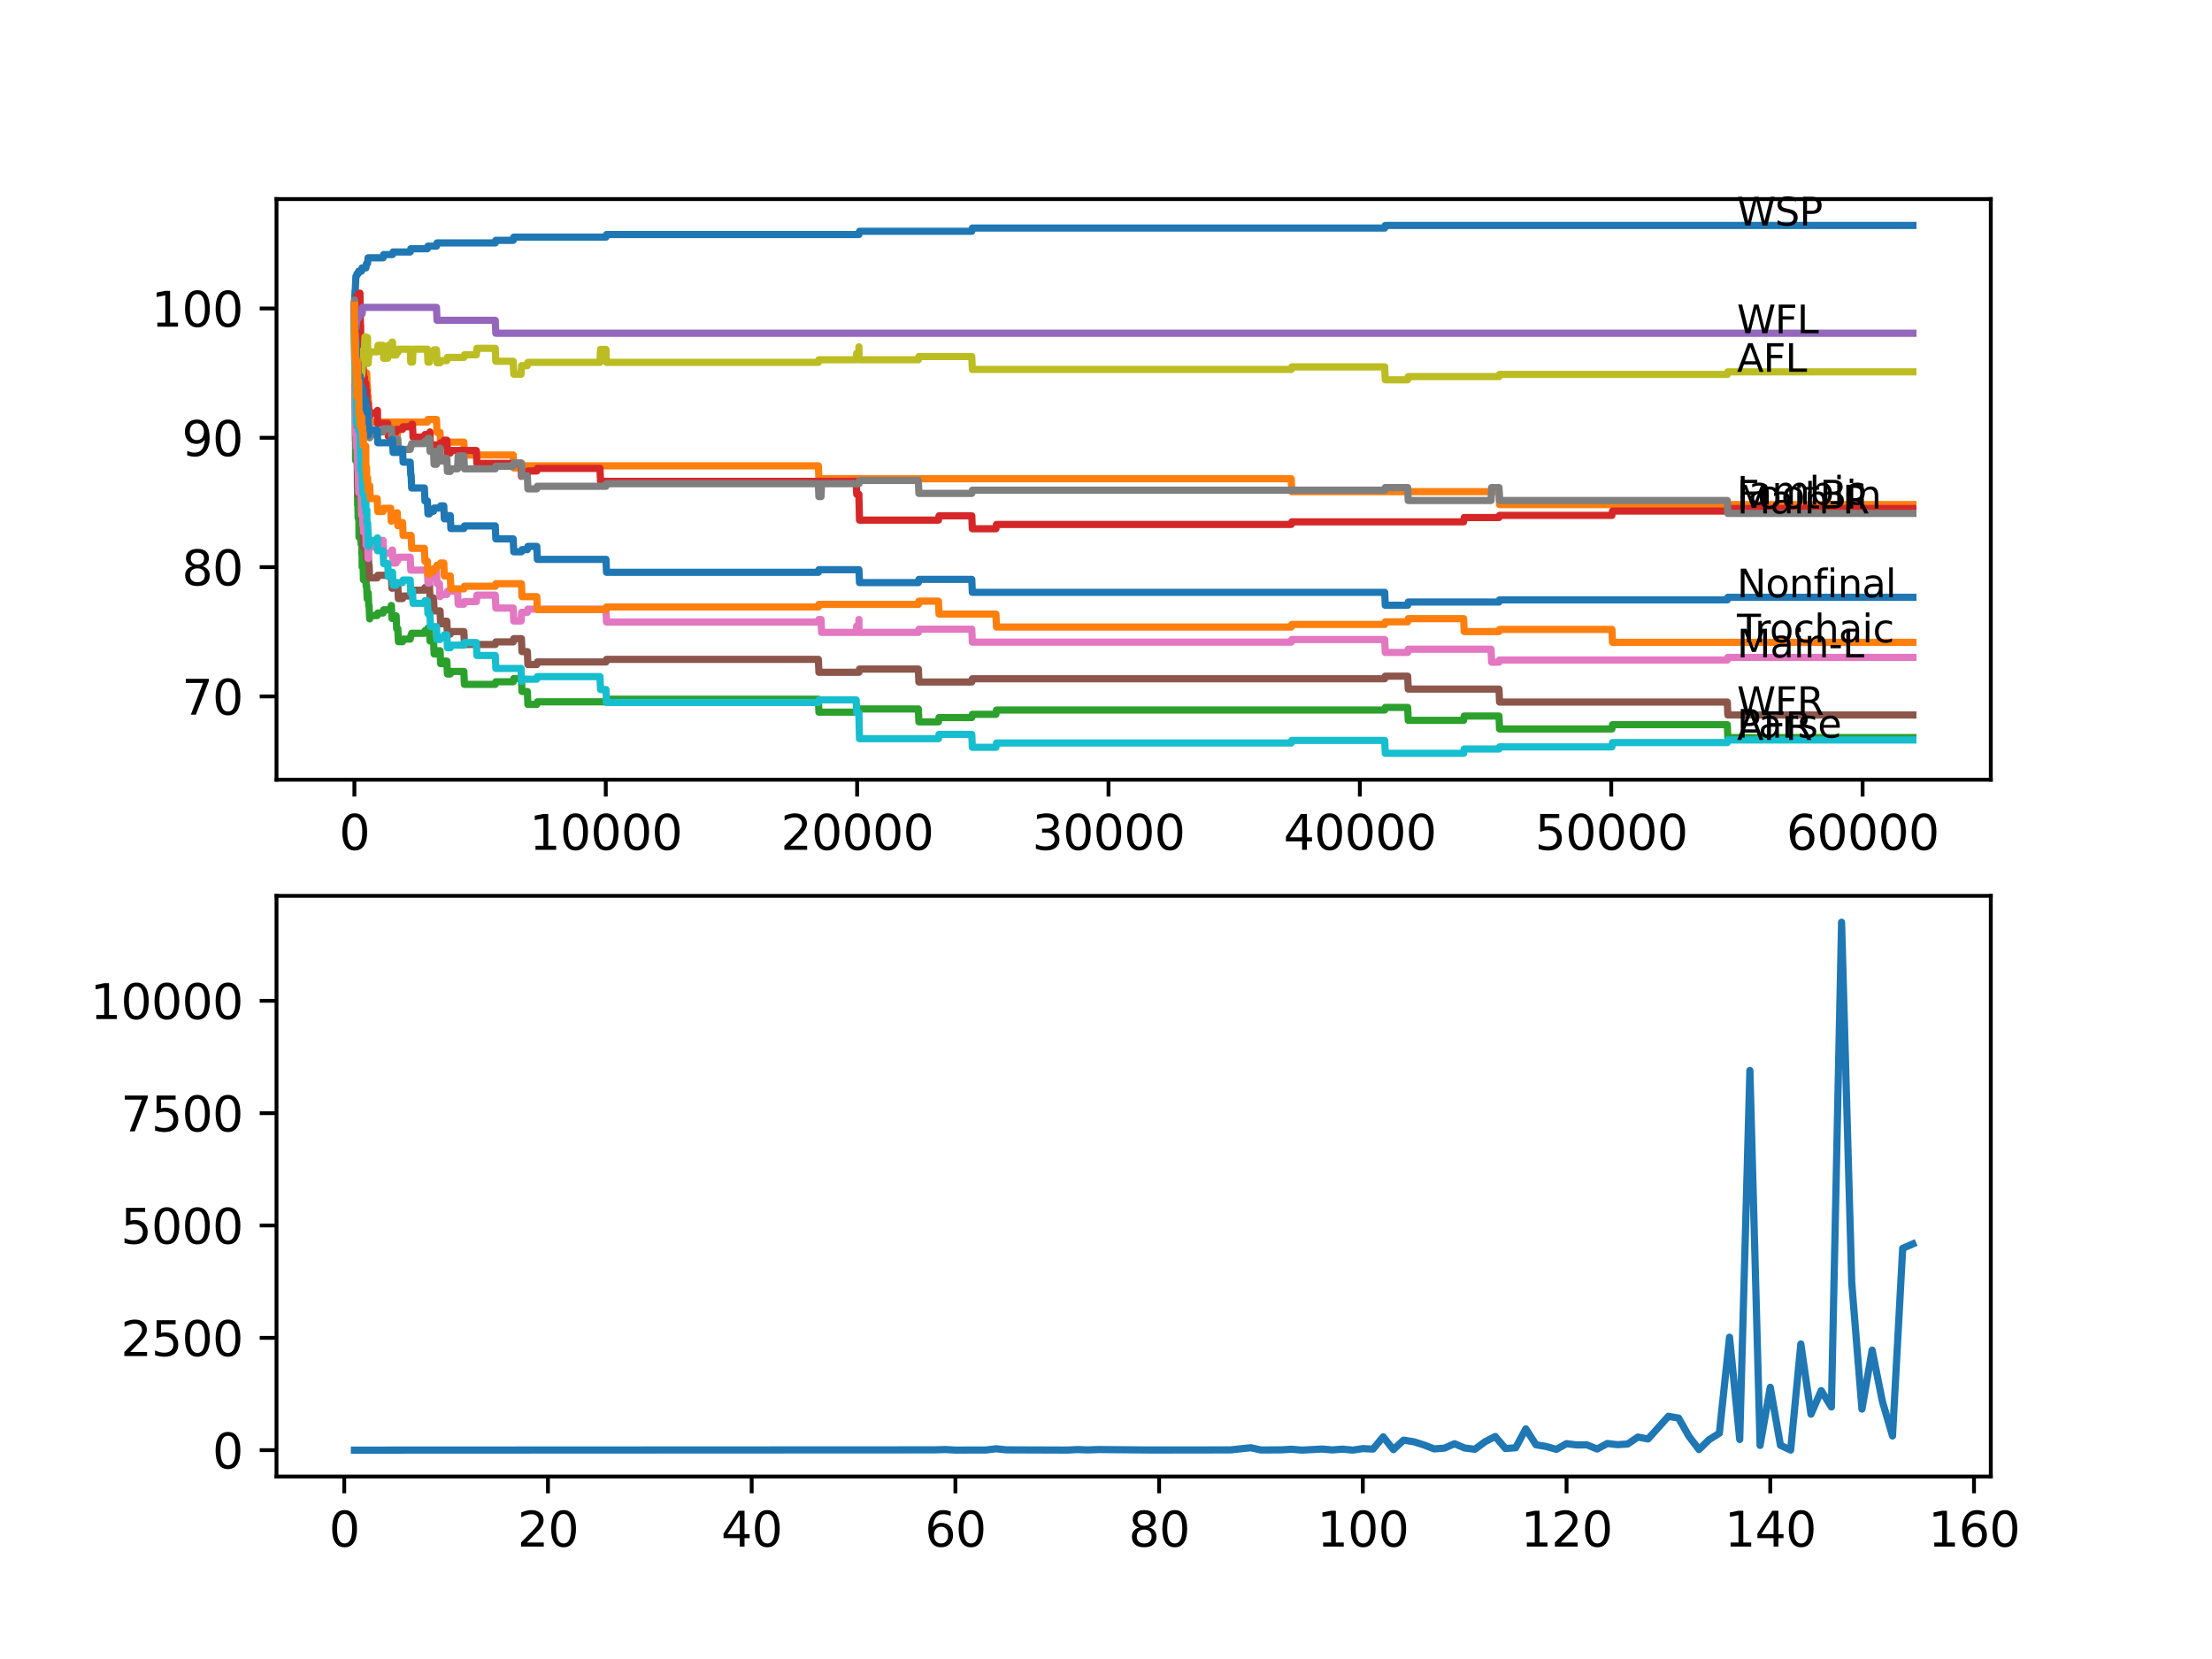 <?xml version="1.0" encoding="utf-8" standalone="no"?>
<!DOCTYPE svg PUBLIC "-//W3C//DTD SVG 1.1//EN"
  "http://www.w3.org/Graphics/SVG/1.1/DTD/svg11.dtd">
<svg xmlns:xlink="http://www.w3.org/1999/xlink" width="460.8pt" height="345.6pt" viewBox="0 0 460.8 345.6" xmlns="http://www.w3.org/2000/svg" version="1.1">
 <defs>
  <style type="text/css">*{stroke-linejoin: round; stroke-linecap: butt}</style>
 </defs>
 <g id="figure_1">
  <g id="patch_1">
   <path d="M 0 345.6 
L 460.8 345.6 
L 460.8 0 
L 0 0 
z
" style="fill: #ffffff"/>
  </g>
  <g id="axes_1">
   <g id="patch_2">
    <path d="M 57.6 162.432 
L 414.72 162.432 
L 414.72 41.472 
L 57.6 41.472 
z
" style="fill: #ffffff"/>
   </g>
   <g id="matplotlib.axis_1">
    <g id="xtick_1">
     <g id="line2d_1">
      <defs>
       <path id="m29ffa75433" d="M 0 0 
L 0 3.5 
" style="stroke: #000000; stroke-width: 0.8"/>
      </defs>
      <g>
       <use xlink:href="#m29ffa75433" x="73.827" y="162.432" style="stroke: #000000; stroke-width: 0.8"/>
      </g>
     </g>
     <g id="text_1">
      <!-- 0 -->
      <g transform="translate(70.646 177.03)scale(0.1 -0.1)">
       <defs>
        <path id="DejaVuSans-30" d="M 2034 4250 
Q 1547 4250 1301 3770 
Q 1056 3291 1056 2328 
Q 1056 1369 1301 889 
Q 1547 409 2034 409 
Q 2525 409 2770 889 
Q 3016 1369 3016 2328 
Q 3016 3291 2770 3770 
Q 2525 4250 2034 4250 
z
M 2034 4750 
Q 2819 4750 3233 4129 
Q 3647 3509 3647 2328 
Q 3647 1150 3233 529 
Q 2819 -91 2034 -91 
Q 1250 -91 836 529 
Q 422 1150 422 2328 
Q 422 3509 836 4129 
Q 1250 4750 2034 4750 
z
" transform="scale(0.016)"/>
       </defs>
       <use xlink:href="#DejaVuSans-30"/>
      </g>
     </g>
    </g>
    <g id="xtick_2">
     <g id="line2d_2">
      <g>
       <use xlink:href="#m29ffa75433" x="126.192" y="162.432" style="stroke: #000000; stroke-width: 0.8"/>
      </g>
     </g>
     <g id="text_2">
      <!-- 10000 -->
      <g transform="translate(110.286 177.03)scale(0.1 -0.1)">
       <defs>
        <path id="DejaVuSans-31" d="M 794 531 
L 1825 531 
L 1825 4091 
L 703 3866 
L 703 4441 
L 1819 4666 
L 2450 4666 
L 2450 531 
L 3481 531 
L 3481 0 
L 794 0 
L 794 531 
z
" transform="scale(0.016)"/>
       </defs>
       <use xlink:href="#DejaVuSans-31"/>
       <use xlink:href="#DejaVuSans-30" x="63.623"/>
       <use xlink:href="#DejaVuSans-30" x="127.246"/>
       <use xlink:href="#DejaVuSans-30" x="190.869"/>
       <use xlink:href="#DejaVuSans-30" x="254.492"/>
      </g>
     </g>
    </g>
    <g id="xtick_3">
     <g id="line2d_3">
      <g>
       <use xlink:href="#m29ffa75433" x="178.556" y="162.432" style="stroke: #000000; stroke-width: 0.8"/>
      </g>
     </g>
     <g id="text_3">
      <!-- 20000 -->
      <g transform="translate(162.65 177.03)scale(0.1 -0.1)">
       <defs>
        <path id="DejaVuSans-32" d="M 1228 531 
L 3431 531 
L 3431 0 
L 469 0 
L 469 531 
Q 828 903 1448 1529 
Q 2069 2156 2228 2338 
Q 2531 2678 2651 2914 
Q 2772 3150 2772 3378 
Q 2772 3750 2511 3984 
Q 2250 4219 1831 4219 
Q 1534 4219 1204 4116 
Q 875 4013 500 3803 
L 500 4441 
Q 881 4594 1212 4672 
Q 1544 4750 1819 4750 
Q 2544 4750 2975 4387 
Q 3406 4025 3406 3419 
Q 3406 3131 3298 2873 
Q 3191 2616 2906 2266 
Q 2828 2175 2409 1742 
Q 1991 1309 1228 531 
z
" transform="scale(0.016)"/>
       </defs>
       <use xlink:href="#DejaVuSans-32"/>
       <use xlink:href="#DejaVuSans-30" x="63.623"/>
       <use xlink:href="#DejaVuSans-30" x="127.246"/>
       <use xlink:href="#DejaVuSans-30" x="190.869"/>
       <use xlink:href="#DejaVuSans-30" x="254.492"/>
      </g>
     </g>
    </g>
    <g id="xtick_4">
     <g id="line2d_4">
      <g>
       <use xlink:href="#m29ffa75433" x="230.921" y="162.432" style="stroke: #000000; stroke-width: 0.8"/>
      </g>
     </g>
     <g id="text_4">
      <!-- 30000 -->
      <g transform="translate(215.015 177.03)scale(0.1 -0.1)">
       <defs>
        <path id="DejaVuSans-33" d="M 2597 2516 
Q 3050 2419 3304 2112 
Q 3559 1806 3559 1356 
Q 3559 666 3084 287 
Q 2609 -91 1734 -91 
Q 1441 -91 1130 -33 
Q 819 25 488 141 
L 488 750 
Q 750 597 1062 519 
Q 1375 441 1716 441 
Q 2309 441 2620 675 
Q 2931 909 2931 1356 
Q 2931 1769 2642 2001 
Q 2353 2234 1838 2234 
L 1294 2234 
L 1294 2753 
L 1863 2753 
Q 2328 2753 2575 2939 
Q 2822 3125 2822 3475 
Q 2822 3834 2567 4026 
Q 2313 4219 1838 4219 
Q 1578 4219 1281 4162 
Q 984 4106 628 3988 
L 628 4550 
Q 988 4650 1302 4700 
Q 1616 4750 1894 4750 
Q 2613 4750 3031 4423 
Q 3450 4097 3450 3541 
Q 3450 3153 3228 2886 
Q 3006 2619 2597 2516 
z
" transform="scale(0.016)"/>
       </defs>
       <use xlink:href="#DejaVuSans-33"/>
       <use xlink:href="#DejaVuSans-30" x="63.623"/>
       <use xlink:href="#DejaVuSans-30" x="127.246"/>
       <use xlink:href="#DejaVuSans-30" x="190.869"/>
       <use xlink:href="#DejaVuSans-30" x="254.492"/>
      </g>
     </g>
    </g>
    <g id="xtick_5">
     <g id="line2d_5">
      <g>
       <use xlink:href="#m29ffa75433" x="283.285" y="162.432" style="stroke: #000000; stroke-width: 0.8"/>
      </g>
     </g>
     <g id="text_5">
      <!-- 40000 -->
      <g transform="translate(267.379 177.03)scale(0.1 -0.1)">
       <defs>
        <path id="DejaVuSans-34" d="M 2419 4116 
L 825 1625 
L 2419 1625 
L 2419 4116 
z
M 2253 4666 
L 3047 4666 
L 3047 1625 
L 3713 1625 
L 3713 1100 
L 3047 1100 
L 3047 0 
L 2419 0 
L 2419 1100 
L 313 1100 
L 313 1709 
L 2253 4666 
z
" transform="scale(0.016)"/>
       </defs>
       <use xlink:href="#DejaVuSans-34"/>
       <use xlink:href="#DejaVuSans-30" x="63.623"/>
       <use xlink:href="#DejaVuSans-30" x="127.246"/>
       <use xlink:href="#DejaVuSans-30" x="190.869"/>
       <use xlink:href="#DejaVuSans-30" x="254.492"/>
      </g>
     </g>
    </g>
    <g id="xtick_6">
     <g id="line2d_6">
      <g>
       <use xlink:href="#m29ffa75433" x="335.65" y="162.432" style="stroke: #000000; stroke-width: 0.8"/>
      </g>
     </g>
     <g id="text_6">
      <!-- 50000 -->
      <g transform="translate(319.744 177.03)scale(0.1 -0.1)">
       <defs>
        <path id="DejaVuSans-35" d="M 691 4666 
L 3169 4666 
L 3169 4134 
L 1269 4134 
L 1269 2991 
Q 1406 3038 1543 3061 
Q 1681 3084 1819 3084 
Q 2600 3084 3056 2656 
Q 3513 2228 3513 1497 
Q 3513 744 3044 326 
Q 2575 -91 1722 -91 
Q 1428 -91 1123 -41 
Q 819 9 494 109 
L 494 744 
Q 775 591 1075 516 
Q 1375 441 1709 441 
Q 2250 441 2565 725 
Q 2881 1009 2881 1497 
Q 2881 1984 2565 2268 
Q 2250 2553 1709 2553 
Q 1456 2553 1204 2497 
Q 953 2441 691 2322 
L 691 4666 
z
" transform="scale(0.016)"/>
       </defs>
       <use xlink:href="#DejaVuSans-35"/>
       <use xlink:href="#DejaVuSans-30" x="63.623"/>
       <use xlink:href="#DejaVuSans-30" x="127.246"/>
       <use xlink:href="#DejaVuSans-30" x="190.869"/>
       <use xlink:href="#DejaVuSans-30" x="254.492"/>
      </g>
     </g>
    </g>
    <g id="xtick_7">
     <g id="line2d_7">
      <g>
       <use xlink:href="#m29ffa75433" x="388.014" y="162.432" style="stroke: #000000; stroke-width: 0.8"/>
      </g>
     </g>
     <g id="text_7">
      <!-- 60000 -->
      <g transform="translate(372.108 177.03)scale(0.1 -0.1)">
       <defs>
        <path id="DejaVuSans-36" d="M 2113 2584 
Q 1688 2584 1439 2293 
Q 1191 2003 1191 1497 
Q 1191 994 1439 701 
Q 1688 409 2113 409 
Q 2538 409 2786 701 
Q 3034 994 3034 1497 
Q 3034 2003 2786 2293 
Q 2538 2584 2113 2584 
z
M 3366 4563 
L 3366 3988 
Q 3128 4100 2886 4159 
Q 2644 4219 2406 4219 
Q 1781 4219 1451 3797 
Q 1122 3375 1075 2522 
Q 1259 2794 1537 2939 
Q 1816 3084 2150 3084 
Q 2853 3084 3261 2657 
Q 3669 2231 3669 1497 
Q 3669 778 3244 343 
Q 2819 -91 2113 -91 
Q 1303 -91 875 529 
Q 447 1150 447 2328 
Q 447 3434 972 4092 
Q 1497 4750 2381 4750 
Q 2619 4750 2861 4703 
Q 3103 4656 3366 4563 
z
" transform="scale(0.016)"/>
       </defs>
       <use xlink:href="#DejaVuSans-36"/>
       <use xlink:href="#DejaVuSans-30" x="63.623"/>
       <use xlink:href="#DejaVuSans-30" x="127.246"/>
       <use xlink:href="#DejaVuSans-30" x="190.869"/>
       <use xlink:href="#DejaVuSans-30" x="254.492"/>
      </g>
     </g>
    </g>
   </g>
   <g id="matplotlib.axis_2">
    <g id="ytick_1">
     <g id="line2d_8">
      <defs>
       <path id="mf93a540dac" d="M 0 0 
L -3.5 0 
" style="stroke: #000000; stroke-width: 0.8"/>
      </defs>
      <g>
       <use xlink:href="#mf93a540dac" x="57.6" y="145.08" style="stroke: #000000; stroke-width: 0.8"/>
      </g>
     </g>
     <g id="text_8">
      <!-- 70 -->
      <g transform="translate(37.875 148.879)scale(0.1 -0.1)">
       <defs>
        <path id="DejaVuSans-37" d="M 525 4666 
L 3525 4666 
L 3525 4397 
L 1831 0 
L 1172 0 
L 2766 4134 
L 525 4134 
L 525 4666 
z
" transform="scale(0.016)"/>
       </defs>
       <use xlink:href="#DejaVuSans-37"/>
       <use xlink:href="#DejaVuSans-30" x="63.623"/>
      </g>
     </g>
    </g>
    <g id="ytick_2">
     <g id="line2d_9">
      <g>
       <use xlink:href="#mf93a540dac" x="57.6" y="118.139" style="stroke: #000000; stroke-width: 0.8"/>
      </g>
     </g>
     <g id="text_9">
      <!-- 80 -->
      <g transform="translate(37.875 121.938)scale(0.1 -0.1)">
       <defs>
        <path id="DejaVuSans-38" d="M 2034 2216 
Q 1584 2216 1326 1975 
Q 1069 1734 1069 1313 
Q 1069 891 1326 650 
Q 1584 409 2034 409 
Q 2484 409 2743 651 
Q 3003 894 3003 1313 
Q 3003 1734 2745 1975 
Q 2488 2216 2034 2216 
z
M 1403 2484 
Q 997 2584 770 2862 
Q 544 3141 544 3541 
Q 544 4100 942 4425 
Q 1341 4750 2034 4750 
Q 2731 4750 3128 4425 
Q 3525 4100 3525 3541 
Q 3525 3141 3298 2862 
Q 3072 2584 2669 2484 
Q 3125 2378 3379 2068 
Q 3634 1759 3634 1313 
Q 3634 634 3220 271 
Q 2806 -91 2034 -91 
Q 1263 -91 848 271 
Q 434 634 434 1313 
Q 434 1759 690 2068 
Q 947 2378 1403 2484 
z
M 1172 3481 
Q 1172 3119 1398 2916 
Q 1625 2713 2034 2713 
Q 2441 2713 2670 2916 
Q 2900 3119 2900 3481 
Q 2900 3844 2670 4047 
Q 2441 4250 2034 4250 
Q 1625 4250 1398 4047 
Q 1172 3844 1172 3481 
z
" transform="scale(0.016)"/>
       </defs>
       <use xlink:href="#DejaVuSans-38"/>
       <use xlink:href="#DejaVuSans-30" x="63.623"/>
      </g>
     </g>
    </g>
    <g id="ytick_3">
     <g id="line2d_10">
      <g>
       <use xlink:href="#mf93a540dac" x="57.6" y="91.198" style="stroke: #000000; stroke-width: 0.8"/>
      </g>
     </g>
     <g id="text_10">
      <!-- 90 -->
      <g transform="translate(37.875 94.997)scale(0.1 -0.1)">
       <defs>
        <path id="DejaVuSans-39" d="M 703 97 
L 703 672 
Q 941 559 1184 500 
Q 1428 441 1663 441 
Q 2288 441 2617 861 
Q 2947 1281 2994 2138 
Q 2813 1869 2534 1725 
Q 2256 1581 1919 1581 
Q 1219 1581 811 2004 
Q 403 2428 403 3163 
Q 403 3881 828 4315 
Q 1253 4750 1959 4750 
Q 2769 4750 3195 4129 
Q 3622 3509 3622 2328 
Q 3622 1225 3098 567 
Q 2575 -91 1691 -91 
Q 1453 -91 1209 -44 
Q 966 3 703 97 
z
M 1959 2075 
Q 2384 2075 2632 2365 
Q 2881 2656 2881 3163 
Q 2881 3666 2632 3958 
Q 2384 4250 1959 4250 
Q 1534 4250 1286 3958 
Q 1038 3666 1038 3163 
Q 1038 2656 1286 2365 
Q 1534 2075 1959 2075 
z
" transform="scale(0.016)"/>
       </defs>
       <use xlink:href="#DejaVuSans-39"/>
       <use xlink:href="#DejaVuSans-30" x="63.623"/>
      </g>
     </g>
    </g>
    <g id="ytick_4">
     <g id="line2d_11">
      <g>
       <use xlink:href="#mf93a540dac" x="57.6" y="64.257" style="stroke: #000000; stroke-width: 0.8"/>
      </g>
     </g>
     <g id="text_11">
      <!-- 100 -->
      <g transform="translate(31.512 68.056)scale(0.1 -0.1)">
       <use xlink:href="#DejaVuSans-31"/>
       <use xlink:href="#DejaVuSans-30" x="63.623"/>
       <use xlink:href="#DejaVuSans-30" x="127.246"/>
      </g>
     </g>
    </g>
   </g>
   <g id="line2d_12">
    <path d="M 73.833 63.584 
L 73.969 60.486 
L 74.011 60.486 
L 74.142 57.567 
L 74.252 57.567 
L 74.367 57.028 
L 74.608 57.028 
L 74.723 56.489 
L 75.304 56.489 
L 75.419 55.816 
L 76.226 55.816 
L 76.341 54.918 
L 76.556 54.918 
L 76.676 53.705 
L 79.802 53.705 
L 79.917 53.032 
L 81.771 53.032 
L 81.886 52.493 
L 85.452 52.493 
L 85.568 51.82 
L 89.034 51.82 
L 89.149 51.281 
L 90.924 51.281 
L 91.04 50.607 
L 103.173 50.607 
L 103.288 50.068 
L 106.911 50.068 
L 107.027 49.395 
L 126.234 49.395 
L 126.349 48.856 
L 178.933 48.856 
L 179.049 48.183 
L 202.44 48.183 
L 202.555 47.509 
L 288.459 47.509 
L 288.574 46.97 
L 398.487 46.97 
L 398.487 46.97 
" clip-path="url(#pb390ed4094)" style="fill: none; stroke: #1f77b4; stroke-width: 1.5; stroke-linecap: square"/>
   </g>
   <g id="line2d_13">
    <path d="M 73.833 66.951 
L 73.859 66.413 
L 73.864 69.107 
L 73.937 67.221 
L 73.969 67.221 
L 73.99 72.609 
L 74.079 71.935 
L 74.194 67.445 
L 74.241 67.445 
L 74.377 80.377 
L 74.414 80.377 
L 74.571 74.315 
L 74.728 74.315 
L 74.749 77.009 
L 74.765 73.642 
L 74.833 73.642 
L 74.943 73.642 
L 75.011 72.968 
L 75.016 75.662 
L 75.037 75.662 
L 75.121 75.662 
L 75.236 78.356 
L 75.304 78.356 
L 75.367 83.744 
L 75.419 81.05 
L 75.524 81.05 
L 75.639 80.377 
L 75.65 80.377 
L 75.697 83.071 
L 75.76 80.377 
L 76.372 80.377 
L 76.378 77.683 
L 76.482 80.377 
L 76.556 80.377 
L 76.582 83.071 
L 76.671 82.532 
L 76.702 82.532 
L 76.818 85.226 
L 76.891 85.226 
L 77.006 87.92 
L 82.52 87.92 
L 82.635 90.614 
L 82.771 90.614 
L 82.887 87.92 
L 89.034 87.92 
L 89.149 87.381 
L 90.924 87.381 
L 91.04 90.076 
L 91.673 90.076 
L 91.789 92.77 
L 93.087 92.77 
L 93.202 92.096 
L 96.632 92.096 
L 96.747 94.79 
L 106.911 94.79 
L 107.027 97.484 
L 108.624 97.484 
L 108.739 97.035 
L 170.477 97.035 
L 170.592 99.729 
L 268.99 99.729 
L 269.105 102.423 
L 312.269 102.423 
L 312.384 105.118 
L 398.487 105.118 
L 398.487 105.118 
" clip-path="url(#pb390ed4094)" style="fill: none; stroke: #ff7f0e; stroke-width: 1.5; stroke-linecap: square"/>
   </g>
   <g id="line2d_14">
    <path d="M 73.833 63.584 
L 73.843 63.045 
L 73.875 67.894 
L 73.88 67.894 
L 74.026 91.692 
L 74.032 91.018 
L 74.058 91.018 
L 74.063 90.48 
L 74.074 95.868 
L 74.126 94.97 
L 74.131 94.97 
L 74.199 92.725 
L 74.205 95.419 
L 74.236 95.419 
L 74.252 95.419 
L 74.367 91.782 
L 74.503 105.252 
L 74.555 105.252 
L 74.608 107.946 
L 74.671 107.408 
L 74.728 107.408 
L 74.749 106.509 
L 74.786 111.898 
L 74.812 111.898 
L 74.943 111.898 
L 75.063 110.685 
L 75.11 110.685 
L 75.226 113.379 
L 75.304 113.379 
L 75.362 112.706 
L 75.367 115.4 
L 75.398 115.4 
L 75.435 115.4 
L 75.44 118.094 
L 75.545 116.074 
L 75.597 116.074 
L 75.713 120.788 
L 76.194 120.788 
L 76.262 119.351 
L 76.268 122.045 
L 76.294 122.045 
L 76.378 122.045 
L 76.493 124.739 
L 76.556 124.739 
L 76.676 123.527 
L 76.702 123.527 
L 76.818 126.221 
L 76.891 126.221 
L 77.006 128.915 
L 77.016 128.915 
L 77.132 128.242 
L 78.572 128.242 
L 78.687 127.703 
L 79.802 127.703 
L 79.917 127.029 
L 81.389 127.029 
L 81.504 126.131 
L 81.536 126.131 
L 81.651 128.826 
L 81.771 128.826 
L 81.886 128.287 
L 82.52 128.287 
L 82.635 130.981 
L 82.876 130.981 
L 82.991 133.675 
L 83.861 133.675 
L 83.976 133.136 
L 85.452 133.136 
L 85.568 132.463 
L 85.646 132.463 
L 85.761 131.924 
L 88.406 131.924 
L 88.521 131.385 
L 89.034 131.385 
L 89.149 130.846 
L 89.464 130.846 
L 89.579 133.54 
L 90.317 133.54 
L 90.432 136.234 
L 90.924 136.234 
L 91.04 135.561 
L 91.673 135.561 
L 91.789 138.255 
L 92.448 138.255 
L 92.564 137.716 
L 93.087 137.716 
L 93.202 140.41 
L 93.805 140.41 
L 93.92 139.871 
L 96.632 139.871 
L 96.747 142.565 
L 103.173 142.565 
L 103.288 142.027 
L 106.911 142.027 
L 107.027 141.353 
L 108.624 141.353 
L 108.739 144.047 
L 109.854 144.047 
L 109.969 146.741 
L 111.823 146.741 
L 111.938 146.202 
L 126.234 146.202 
L 126.349 145.664 
L 170.477 145.664 
L 170.592 148.358 
L 178.933 148.358 
L 179.049 147.684 
L 191.307 147.684 
L 191.422 150.378 
L 195.502 150.378 
L 195.617 149.48 
L 202.44 149.48 
L 202.555 148.807 
L 207.472 148.807 
L 207.587 147.909 
L 288.459 147.909 
L 288.574 147.37 
L 293.245 147.37 
L 293.36 150.064 
L 304.901 150.064 
L 305.017 149.166 
L 312.269 149.166 
L 312.384 151.86 
L 335.791 151.86 
L 335.906 150.962 
L 359.827 150.962 
L 359.942 153.656 
L 398.487 153.656 
L 398.487 153.656 
" clip-path="url(#pb390ed4094)" style="fill: none; stroke: #2ca02c; stroke-width: 1.5; stroke-linecap: square"/>
   </g>
   <g id="line2d_15">
    <path d="M 73.833 64.257 
L 73.838 66.951 
L 73.917 64.167 
L 73.943 64.167 
L 74.063 62.955 
L 74.262 62.955 
L 74.383 61.743 
L 74.718 61.743 
L 74.833 61.069 
L 74.98 61.069 
L 75.105 69.151 
L 75.11 69.151 
L 75.131 67.804 
L 75.137 70.499 
L 75.21 70.499 
L 75.44 70.499 
L 75.561 75.887 
L 75.65 75.887 
L 75.765 78.581 
L 75.912 78.581 
L 76.027 81.275 
L 76.194 81.275 
L 76.226 79.838 
L 76.231 82.532 
L 76.299 81.859 
L 76.378 81.859 
L 76.425 81.32 
L 76.43 84.014 
L 76.467 84.014 
L 76.708 84.014 
L 76.823 86.708 
L 77.016 86.708 
L 77.132 86.034 
L 78.572 86.034 
L 78.635 85.496 
L 78.64 88.19 
L 78.661 88.19 
L 80.781 88.19 
L 80.897 90.884 
L 81.389 90.884 
L 81.504 89.986 
L 82.52 89.986 
L 82.635 89.447 
L 83.861 89.447 
L 83.976 88.908 
L 85.646 88.908 
L 85.761 88.369 
L 85.924 88.369 
L 86.039 91.063 
L 88.406 91.063 
L 88.521 90.525 
L 89.464 90.525 
L 89.558 89.986 
L 89.673 92.68 
L 91.673 92.68 
L 91.789 92.231 
L 92.448 92.231 
L 92.564 91.692 
L 93.087 91.692 
L 93.202 94.386 
L 93.805 94.386 
L 93.92 93.847 
L 99.23 93.847 
L 99.345 96.541 
L 108.55 96.541 
L 108.624 99.235 
L 108.666 98.786 
L 109.854 98.786 
L 109.969 98.113 
L 111.823 98.113 
L 111.938 97.574 
L 124.988 97.574 
L 125.103 100.268 
L 178.357 100.268 
L 178.473 102.962 
L 178.923 102.962 
L 179.043 108.35 
L 195.502 108.35 
L 195.617 107.452 
L 202.44 107.452 
L 202.555 110.147 
L 207.472 110.147 
L 207.587 109.248 
L 268.99 109.248 
L 269.105 108.71 
L 304.901 108.71 
L 305.017 107.812 
L 312.269 107.812 
L 312.384 107.363 
L 335.791 107.363 
L 335.906 106.465 
L 359.827 106.465 
L 359.942 105.926 
L 398.487 105.926 
L 398.487 105.926 
" clip-path="url(#pb390ed4094)" style="fill: none; stroke: #d62728; stroke-width: 1.5; stroke-linecap: square"/>
   </g>
   <g id="line2d_16">
    <path d="M 73.833 63.584 
L 73.964 63.584 
L 74.026 66.278 
L 74.074 65.604 
L 74.084 65.604 
L 74.178 68.298 
L 74.194 67.625 
L 74.257 67.625 
L 74.372 66.278 
L 74.728 66.278 
L 74.843 65.38 
L 75.44 65.38 
L 75.556 64.033 
L 90.924 64.033 
L 91.04 66.727 
L 103.173 66.727 
L 103.288 69.421 
L 398.487 69.421 
L 398.487 69.421 
" clip-path="url(#pb390ed4094)" style="fill: none; stroke: #9467bd; stroke-width: 1.5; stroke-linecap: square"/>
   </g>
   <g id="line2d_17">
    <path d="M 73.833 64.257 
L 73.843 63.718 
L 73.875 71.262 
L 73.88 71.262 
L 74.011 81.589 
L 74.063 80.377 
L 74.074 85.765 
L 74.089 85.765 
L 74.178 85.765 
L 74.252 91.153 
L 74.294 90.076 
L 74.314 90.076 
L 74.367 89.537 
L 74.372 92.231 
L 74.398 92.231 
L 74.524 100.313 
L 74.555 100.313 
L 74.608 103.007 
L 74.671 102.468 
L 75.011 102.468 
L 75.11 101.93 
L 75.226 104.624 
L 75.304 104.624 
L 75.362 103.95 
L 75.367 106.644 
L 75.398 106.644 
L 75.435 106.644 
L 75.55 109.338 
L 75.597 109.338 
L 75.713 114.053 
L 76.215 114.053 
L 76.262 113.514 
L 76.268 116.208 
L 76.304 116.208 
L 76.556 116.208 
L 76.676 114.996 
L 76.702 114.996 
L 76.818 117.69 
L 76.891 117.69 
L 77.006 120.384 
L 78.572 120.384 
L 78.687 119.845 
L 81.536 119.845 
L 81.651 122.539 
L 81.771 122.539 
L 81.886 122 
L 82.876 122 
L 82.991 124.695 
L 83.861 124.695 
L 83.976 124.156 
L 85.452 124.156 
L 85.568 123.482 
L 85.646 123.482 
L 85.761 122.943 
L 88.406 122.943 
L 88.521 122.405 
L 89.034 122.405 
L 89.149 121.866 
L 89.464 121.866 
L 89.579 124.56 
L 90.317 124.56 
L 90.432 127.254 
L 91.673 127.254 
L 91.789 129.948 
L 92.448 129.948 
L 92.564 129.409 
L 93.087 129.409 
L 93.202 132.103 
L 93.805 132.103 
L 93.92 131.565 
L 96.632 131.565 
L 96.747 134.259 
L 103.173 134.259 
L 103.288 133.72 
L 106.911 133.72 
L 107.027 133.046 
L 108.624 133.046 
L 108.739 135.74 
L 109.854 135.74 
L 109.969 138.434 
L 111.823 138.434 
L 111.938 137.896 
L 126.234 137.896 
L 126.349 137.357 
L 170.477 137.357 
L 170.592 140.051 
L 178.933 140.051 
L 179.049 139.377 
L 191.307 139.377 
L 191.422 142.071 
L 202.44 142.071 
L 202.555 141.398 
L 288.459 141.398 
L 288.574 140.859 
L 293.245 140.859 
L 293.36 143.553 
L 312.269 143.553 
L 312.384 146.247 
L 359.827 146.247 
L 359.942 148.941 
L 398.487 148.941 
L 398.487 148.941 
" clip-path="url(#pb390ed4094)" style="fill: none; stroke: #8c564b; stroke-width: 1.5; stroke-linecap: square"/>
   </g>
   <g id="line2d_18">
    <path d="M 73.833 64.257 
L 73.964 81.589 
L 73.974 81.05 
L 74 81.05 
L 74.011 80.377 
L 74.037 87.786 
L 74.063 90.48 
L 74.147 89.133 
L 74.157 89.133 
L 74.273 93.174 
L 74.367 93.174 
L 74.409 91.153 
L 74.456 95.194 
L 74.461 95.194 
L 74.477 95.194 
L 74.555 97.888 
L 74.587 97.215 
L 74.608 97.215 
L 74.718 102.603 
L 74.723 101.93 
L 74.749 101.93 
L 74.87 100.583 
L 74.943 100.583 
L 75.079 97.215 
L 75.11 97.215 
L 75.121 96.541 
L 75.126 99.235 
L 75.205 99.235 
L 75.33 107.318 
L 75.362 107.318 
L 75.493 104.758 
L 75.503 104.758 
L 75.597 109.473 
L 75.618 108.799 
L 75.665 108.799 
L 75.728 108.126 
L 75.734 110.82 
L 75.76 110.82 
L 76.226 110.82 
L 76.262 113.514 
L 76.336 112.841 
L 76.378 112.841 
L 76.503 110.955 
L 76.556 110.955 
L 76.676 116.343 
L 76.702 116.343 
L 76.828 114.457 
L 76.891 114.457 
L 77.006 113.918 
L 78.635 113.918 
L 78.75 112.571 
L 79.802 112.571 
L 79.917 115.265 
L 81.536 115.265 
L 81.651 114.592 
L 81.771 114.592 
L 81.886 117.286 
L 82.52 117.286 
L 82.635 116.747 
L 82.876 116.747 
L 82.991 116.074 
L 85.452 116.074 
L 85.568 118.768 
L 89.034 118.768 
L 89.149 121.462 
L 89.464 121.462 
L 89.589 119.576 
L 90.317 119.576 
L 90.432 118.902 
L 90.924 118.902 
L 91.04 121.596 
L 91.542 121.596 
L 91.658 124.29 
L 91.673 124.29 
L 91.789 123.841 
L 93.087 123.841 
L 93.202 123.168 
L 95.328 123.168 
L 95.444 125.862 
L 96.632 125.862 
L 96.747 125.323 
L 99.23 125.323 
L 99.345 123.976 
L 103.173 123.976 
L 103.288 126.67 
L 106.911 126.67 
L 107.027 129.364 
L 108.55 129.364 
L 108.666 127.568 
L 109.854 127.568 
L 109.969 126.895 
L 126.234 126.895 
L 126.349 129.589 
L 170.477 129.589 
L 170.592 129.05 
L 171.032 129.05 
L 171.147 131.744 
L 178.357 131.744 
L 178.473 130.397 
L 178.923 130.397 
L 178.933 129.05 
L 178.939 131.744 
L 179.028 131.744 
L 191.307 131.744 
L 191.422 131.071 
L 202.44 131.071 
L 202.555 133.765 
L 268.99 133.765 
L 269.105 133.226 
L 288.459 133.226 
L 288.574 135.92 
L 293.245 135.92 
L 293.36 135.246 
L 310.614 135.246 
L 310.73 137.941 
L 312.269 137.941 
L 312.384 137.491 
L 359.827 137.491 
L 359.942 136.953 
L 398.487 136.953 
L 398.487 136.953 
" clip-path="url(#pb390ed4094)" style="fill: none; stroke: #e377c2; stroke-width: 1.5; stroke-linecap: square"/>
   </g>
   <g id="line2d_19">
    <path d="M 73.833 64.257 
L 73.864 62.506 
L 73.875 67.894 
L 73.88 67.894 
L 74.011 80.916 
L 74.063 71.621 
L 74.152 77.009 
L 74.157 77.009 
L 74.178 74.315 
L 74.205 79.703 
L 74.262 79.165 
L 74.367 78.087 
L 74.451 88.863 
L 74.487 83.475 
L 74.555 83.475 
L 74.608 86.169 
L 74.65 82.936 
L 74.665 82.936 
L 74.749 82.936 
L 74.87 88.324 
L 75.011 88.324 
L 75.11 87.786 
L 75.121 90.48 
L 75.21 87.112 
L 75.215 87.112 
L 75.231 87.112 
L 75.346 83.744 
L 75.362 83.744 
L 75.482 89.133 
L 75.503 89.133 
L 75.597 83.744 
L 75.618 86.439 
L 75.65 86.439 
L 75.671 88.459 
L 75.765 85.765 
L 76.215 85.765 
L 76.262 84.328 
L 76.268 87.022 
L 76.31 87.022 
L 76.556 87.022 
L 76.676 85.81 
L 76.702 85.81 
L 76.818 88.504 
L 76.891 88.504 
L 77.006 91.198 
L 77.016 91.198 
L 77.132 90.525 
L 78.572 90.525 
L 78.687 89.986 
L 79.802 89.986 
L 79.917 89.312 
L 81.536 89.312 
L 81.651 92.006 
L 81.771 92.006 
L 81.886 91.468 
L 82.876 91.468 
L 82.991 94.162 
L 83.861 94.162 
L 83.976 93.623 
L 85.452 93.623 
L 85.568 92.949 
L 85.646 92.949 
L 85.761 92.41 
L 88.406 92.41 
L 88.521 91.872 
L 89.034 91.872 
L 89.149 91.333 
L 89.464 91.333 
L 89.579 94.027 
L 90.317 94.027 
L 90.432 96.721 
L 90.924 96.721 
L 91.04 96.047 
L 91.542 96.047 
L 91.658 93.353 
L 91.673 93.353 
L 91.789 96.047 
L 92.448 96.047 
L 92.564 95.509 
L 93.087 95.509 
L 93.202 98.203 
L 93.805 98.203 
L 93.92 97.664 
L 95.328 97.664 
L 95.444 94.97 
L 96.632 94.97 
L 96.747 97.664 
L 103.173 97.664 
L 103.288 97.125 
L 106.911 97.125 
L 107.027 96.452 
L 108.624 96.452 
L 108.739 99.146 
L 109.854 99.146 
L 109.969 101.84 
L 111.823 101.84 
L 111.938 101.301 
L 126.234 101.301 
L 126.349 100.762 
L 170.477 100.762 
L 170.592 103.456 
L 171.032 103.456 
L 171.147 100.762 
L 178.933 100.762 
L 179.049 100.089 
L 191.307 100.089 
L 191.422 102.783 
L 202.44 102.783 
L 202.555 102.109 
L 288.459 102.109 
L 288.574 101.57 
L 293.245 101.57 
L 293.36 104.264 
L 310.614 104.264 
L 310.73 101.57 
L 312.269 101.57 
L 312.384 104.264 
L 359.827 104.264 
L 359.942 106.959 
L 398.487 106.959 
L 398.487 106.959 
" clip-path="url(#pb390ed4094)" style="fill: none; stroke: #7f7f7f; stroke-width: 1.5; stroke-linecap: square"/>
   </g>
   <g id="line2d_20">
    <path d="M 73.833 66.951 
L 73.964 78.222 
L 74.011 77.009 
L 74.016 79.703 
L 74.079 77.683 
L 74.084 77.683 
L 74.173 83.071 
L 74.199 81.499 
L 74.252 80.826 
L 74.257 83.52 
L 74.294 83.52 
L 74.32 83.52 
L 74.461 79.479 
L 74.555 79.479 
L 74.608 78.805 
L 74.613 81.499 
L 74.65 81.499 
L 74.718 81.499 
L 74.728 80.826 
L 74.733 83.52 
L 74.822 82.173 
L 74.943 82.173 
L 75.1 76.111 
L 75.11 76.111 
L 75.126 78.132 
L 75.226 75.438 
L 75.304 75.438 
L 75.362 78.132 
L 75.419 77.593 
L 75.435 77.593 
L 75.566 74.899 
L 75.597 74.899 
L 75.723 72.878 
L 75.912 72.878 
L 76.027 70.184 
L 76.226 70.184 
L 76.262 72.878 
L 76.336 72.205 
L 76.378 72.205 
L 76.503 70.319 
L 76.556 70.319 
L 76.676 75.707 
L 76.702 75.707 
L 76.828 73.821 
L 76.891 73.821 
L 77.006 73.282 
L 78.635 73.282 
L 78.75 71.935 
L 79.802 71.935 
L 79.917 74.629 
L 80.781 74.629 
L 80.897 71.935 
L 81.536 71.935 
L 81.651 71.262 
L 81.771 71.262 
L 81.886 73.956 
L 82.52 73.956 
L 82.635 73.417 
L 82.876 73.417 
L 82.991 72.744 
L 85.452 72.744 
L 85.568 75.438 
L 85.924 75.438 
L 86.039 72.744 
L 89.034 72.744 
L 89.149 75.438 
L 89.464 75.438 
L 89.589 73.552 
L 90.317 73.552 
L 90.432 72.878 
L 90.924 72.878 
L 91.04 75.572 
L 91.673 75.572 
L 91.789 75.123 
L 93.087 75.123 
L 93.202 74.45 
L 96.632 74.45 
L 96.747 73.911 
L 99.23 73.911 
L 99.345 72.564 
L 103.173 72.564 
L 103.288 75.258 
L 106.911 75.258 
L 107.027 77.952 
L 108.55 77.952 
L 108.666 76.156 
L 109.854 76.156 
L 109.969 75.483 
L 124.988 75.483 
L 125.103 72.789 
L 126.234 72.789 
L 126.349 75.483 
L 170.477 75.483 
L 170.592 74.944 
L 178.357 74.944 
L 178.473 73.597 
L 178.923 73.597 
L 178.933 72.25 
L 178.939 74.944 
L 179.028 74.944 
L 191.307 74.944 
L 191.422 74.27 
L 202.44 74.27 
L 202.555 76.964 
L 268.99 76.964 
L 269.105 76.426 
L 288.459 76.426 
L 288.574 79.12 
L 293.245 79.12 
L 293.36 78.446 
L 312.269 78.446 
L 312.384 77.997 
L 359.827 77.997 
L 359.942 77.458 
L 398.487 77.458 
L 398.487 77.458 
" clip-path="url(#pb390ed4094)" style="fill: none; stroke: #bcbd22; stroke-width: 1.5; stroke-linecap: square"/>
   </g>
   <g id="line2d_21">
    <path d="M 73.833 66.951 
L 73.906 75.528 
L 73.953 74.405 
L 73.964 74.405 
L 74.011 73.193 
L 74.032 78.581 
L 74.058 78.581 
L 74.084 77.368 
L 74.089 80.063 
L 74.131 80.063 
L 74.252 85.451 
L 74.257 85.451 
L 74.262 88.145 
L 74.367 86.394 
L 74.487 85.047 
L 74.608 85.047 
L 74.718 87.741 
L 74.728 87.067 
L 74.733 89.761 
L 74.822 88.414 
L 74.98 88.414 
L 75.105 95.958 
L 75.121 95.958 
L 75.131 95.284 
L 75.137 97.978 
L 75.215 97.978 
L 75.362 97.978 
L 75.44 97.439 
L 75.446 100.133 
L 75.451 100.133 
L 75.461 100.133 
L 75.576 102.828 
L 75.912 102.828 
L 76.027 105.522 
L 76.194 105.522 
L 76.226 104.085 
L 76.231 106.779 
L 76.294 106.779 
L 76.378 106.779 
L 76.425 106.24 
L 76.43 108.934 
L 76.467 108.934 
L 76.582 108.934 
L 76.697 111.628 
L 76.702 111.628 
L 76.708 111.089 
L 76.713 113.784 
L 76.791 113.784 
L 76.891 113.784 
L 77.006 113.245 
L 77.016 113.245 
L 77.132 112.571 
L 78.572 112.571 
L 78.635 112.032 
L 78.64 114.726 
L 78.661 114.726 
L 79.802 114.726 
L 79.917 117.421 
L 80.781 117.421 
L 80.897 120.115 
L 81.389 120.115 
L 81.504 119.217 
L 81.771 119.217 
L 81.886 121.911 
L 82.52 121.911 
L 82.635 121.372 
L 83.861 121.372 
L 83.976 120.833 
L 85.452 120.833 
L 85.568 123.527 
L 85.646 123.527 
L 85.761 122.988 
L 85.924 122.988 
L 86.039 125.682 
L 88.406 125.682 
L 88.521 125.144 
L 89.034 125.144 
L 89.149 127.838 
L 89.558 127.838 
L 89.673 130.532 
L 90.924 130.532 
L 91.04 133.226 
L 91.673 133.226 
L 91.789 132.777 
L 92.448 132.777 
L 92.564 132.238 
L 93.087 132.238 
L 93.202 134.932 
L 93.805 134.932 
L 93.92 134.393 
L 96.632 134.393 
L 96.747 133.854 
L 99.23 133.854 
L 99.345 136.549 
L 103.173 136.549 
L 103.288 139.243 
L 108.55 139.243 
L 108.624 141.937 
L 108.666 141.488 
L 111.823 141.488 
L 111.938 140.949 
L 124.988 140.949 
L 125.103 143.643 
L 126.234 143.643 
L 126.349 146.337 
L 170.477 146.337 
L 170.592 145.798 
L 178.357 145.798 
L 178.473 148.492 
L 178.923 148.492 
L 179.043 153.881 
L 195.502 153.881 
L 195.617 152.982 
L 202.44 152.982 
L 202.555 155.677 
L 207.472 155.677 
L 207.587 154.779 
L 268.99 154.779 
L 269.105 154.24 
L 288.459 154.24 
L 288.574 156.934 
L 304.901 156.934 
L 305.017 156.036 
L 312.269 156.036 
L 312.384 155.587 
L 335.791 155.587 
L 335.906 154.689 
L 359.827 154.689 
L 359.942 154.15 
L 398.487 154.15 
L 398.487 154.15 
" clip-path="url(#pb390ed4094)" style="fill: none; stroke: #17becf; stroke-width: 1.5; stroke-linecap: square"/>
   </g>
   <g id="line2d_22">
    <path d="M 73.833 64.257 
L 73.911 69.466 
L 73.948 68.792 
L 73.964 68.792 
L 74.011 68.253 
L 74.016 70.948 
L 74.053 70.948 
L 74.058 70.948 
L 74.063 73.642 
L 74.168 72.295 
L 74.178 72.295 
L 74.252 70.948 
L 74.257 73.642 
L 74.262 73.642 
L 74.367 79.03 
L 74.377 78.356 
L 74.398 78.356 
L 74.524 76.336 
L 74.555 76.336 
L 74.608 75.662 
L 74.613 78.356 
L 74.65 78.356 
L 75.011 78.356 
L 75.11 81.05 
L 75.121 80.377 
L 75.304 80.377 
L 75.362 83.071 
L 75.419 82.532 
L 75.435 82.532 
L 75.55 81.859 
L 75.597 81.859 
L 75.65 81.185 
L 75.655 83.879 
L 75.697 83.206 
L 76.215 83.206 
L 76.262 85.9 
L 76.325 85.226 
L 76.556 85.226 
L 76.676 90.614 
L 76.702 90.614 
L 76.818 90.076 
L 76.891 90.076 
L 77.006 89.537 
L 78.572 89.537 
L 78.687 92.231 
L 81.536 92.231 
L 81.651 91.557 
L 81.771 91.557 
L 81.886 94.251 
L 82.876 94.251 
L 82.991 93.578 
L 83.861 93.578 
L 83.976 96.272 
L 85.452 96.272 
L 85.568 98.966 
L 85.646 98.966 
L 85.761 101.66 
L 88.406 101.66 
L 88.521 104.354 
L 89.034 104.354 
L 89.149 107.048 
L 89.464 107.048 
L 89.579 106.509 
L 90.317 106.509 
L 90.432 105.836 
L 91.673 105.836 
L 91.789 105.387 
L 92.448 105.387 
L 92.564 108.081 
L 93.087 108.081 
L 93.202 107.408 
L 93.805 107.408 
L 93.92 110.102 
L 96.632 110.102 
L 96.747 109.563 
L 103.173 109.563 
L 103.288 112.257 
L 106.911 112.257 
L 107.027 114.951 
L 108.624 114.951 
L 108.739 114.502 
L 109.854 114.502 
L 109.969 113.828 
L 111.823 113.828 
L 111.938 116.523 
L 126.234 116.523 
L 126.349 119.217 
L 170.477 119.217 
L 170.592 118.678 
L 178.933 118.678 
L 179.049 121.372 
L 191.307 121.372 
L 191.422 120.698 
L 202.44 120.698 
L 202.555 123.392 
L 288.459 123.392 
L 288.574 126.087 
L 293.245 126.087 
L 293.36 125.413 
L 312.269 125.413 
L 312.384 124.964 
L 359.827 124.964 
L 359.942 124.425 
L 398.487 124.425 
L 398.487 124.425 
" clip-path="url(#pb390ed4094)" style="fill: none; stroke: #1f77b4; stroke-width: 1.5; stroke-linecap: square"/>
   </g>
   <g id="line2d_23">
    <path d="M 73.833 63.584 
L 73.948 73.597 
L 73.958 72.25 
L 73.964 72.25 
L 73.969 74.944 
L 73.979 69.556 
L 74.074 73.058 
L 74.079 73.058 
L 74.199 78.446 
L 74.252 75.078 
L 74.267 80.467 
L 74.294 80.467 
L 74.314 80.467 
L 74.43 75.887 
L 74.325 82.622 
L 74.445 77.907 
L 74.508 77.907 
L 74.524 75.213 
L 74.534 80.601 
L 74.613 79.389 
L 74.718 79.389 
L 74.781 86.573 
L 74.838 85.9 
L 74.943 85.9 
L 75.011 88.594 
L 75.058 88.055 
L 75.121 88.055 
L 75.236 87.381 
L 75.362 87.381 
L 75.367 86.843 
L 75.372 89.537 
L 75.456 88.863 
L 75.524 88.863 
L 75.597 91.557 
L 75.634 90.884 
L 75.665 90.884 
L 75.697 90.21 
L 75.702 92.904 
L 75.76 92.904 
L 76.194 92.904 
L 76.226 98.293 
L 76.31 97.395 
L 76.372 97.395 
L 76.378 100.089 
L 76.488 99.55 
L 76.582 99.55 
L 76.697 102.244 
L 76.702 102.244 
L 76.818 101.705 
L 76.891 101.705 
L 77.006 101.166 
L 77.016 101.166 
L 77.132 103.86 
L 78.572 103.86 
L 78.687 106.554 
L 79.802 106.554 
L 79.917 105.881 
L 81.389 105.881 
L 81.504 108.575 
L 81.536 108.575 
L 81.651 107.901 
L 81.771 107.901 
L 81.886 107.363 
L 82.52 107.363 
L 82.635 106.824 
L 82.771 106.824 
L 82.876 109.518 
L 82.881 108.844 
L 83.861 108.844 
L 83.976 111.538 
L 85.646 111.538 
L 85.761 114.233 
L 88.406 114.233 
L 88.521 116.927 
L 89.034 116.927 
L 89.149 119.621 
L 89.464 119.621 
L 89.579 119.082 
L 90.317 119.082 
L 90.432 118.408 
L 90.924 118.408 
L 91.04 117.735 
L 91.673 117.735 
L 91.789 117.286 
L 92.448 117.286 
L 92.564 119.98 
L 93.805 119.98 
L 93.92 122.674 
L 96.632 122.674 
L 96.747 122.135 
L 103.173 122.135 
L 103.288 121.596 
L 108.624 121.596 
L 108.739 124.29 
L 111.823 124.29 
L 111.938 126.985 
L 126.234 126.985 
L 126.349 126.446 
L 170.477 126.446 
L 170.592 125.907 
L 191.307 125.907 
L 191.422 125.233 
L 195.502 125.233 
L 195.617 127.927 
L 207.472 127.927 
L 207.587 130.622 
L 268.99 130.622 
L 269.105 130.083 
L 288.459 130.083 
L 288.574 129.544 
L 293.245 129.544 
L 293.36 128.87 
L 304.901 128.87 
L 305.017 131.565 
L 312.269 131.565 
L 312.384 131.115 
L 335.791 131.115 
L 335.906 133.81 
L 398.487 133.81 
L 398.487 133.81 
" clip-path="url(#pb390ed4094)" style="fill: none; stroke: #ff7f0e; stroke-width: 1.5; stroke-linecap: square"/>
   </g>
   <g id="patch_3">
    <path d="M 57.6 162.432 
L 57.6 41.472 
" style="fill: none; stroke: #000000; stroke-width: 0.8; stroke-linejoin: miter; stroke-linecap: square"/>
   </g>
   <g id="patch_4">
    <path d="M 414.72 162.432 
L 414.72 41.472 
" style="fill: none; stroke: #000000; stroke-width: 0.8; stroke-linejoin: miter; stroke-linecap: square"/>
   </g>
   <g id="patch_5">
    <path d="M 57.6 162.432 
L 414.72 162.432 
" style="fill: none; stroke: #000000; stroke-width: 0.8; stroke-linejoin: miter; stroke-linecap: square"/>
   </g>
   <g id="patch_6">
    <path d="M 57.6 41.472 
L 414.72 41.472 
" style="fill: none; stroke: #000000; stroke-width: 0.8; stroke-linejoin: miter; stroke-linecap: square"/>
   </g>
   <g id="text_12">
    <!-- WSP -->
    <g transform="translate(361.832 46.97)scale(0.08 -0.08)">
     <defs>
      <path id="DejaVuSans-57" d="M 213 4666 
L 850 4666 
L 1831 722 
L 2809 4666 
L 3519 4666 
L 4500 722 
L 5478 4666 
L 6119 4666 
L 4947 0 
L 4153 0 
L 3169 4050 
L 2175 0 
L 1381 0 
L 213 4666 
z
" transform="scale(0.016)"/>
      <path id="DejaVuSans-53" d="M 3425 4513 
L 3425 3897 
Q 3066 4069 2747 4153 
Q 2428 4238 2131 4238 
Q 1616 4238 1336 4038 
Q 1056 3838 1056 3469 
Q 1056 3159 1242 3001 
Q 1428 2844 1947 2747 
L 2328 2669 
Q 3034 2534 3370 2195 
Q 3706 1856 3706 1288 
Q 3706 609 3251 259 
Q 2797 -91 1919 -91 
Q 1588 -91 1214 -16 
Q 841 59 441 206 
L 441 856 
Q 825 641 1194 531 
Q 1563 422 1919 422 
Q 2459 422 2753 634 
Q 3047 847 3047 1241 
Q 3047 1584 2836 1778 
Q 2625 1972 2144 2069 
L 1759 2144 
Q 1053 2284 737 2584 
Q 422 2884 422 3419 
Q 422 4038 858 4394 
Q 1294 4750 2059 4750 
Q 2388 4750 2728 4690 
Q 3069 4631 3425 4513 
z
" transform="scale(0.016)"/>
      <path id="DejaVuSans-50" d="M 1259 4147 
L 1259 2394 
L 2053 2394 
Q 2494 2394 2734 2622 
Q 2975 2850 2975 3272 
Q 2975 3691 2734 3919 
Q 2494 4147 2053 4147 
L 1259 4147 
z
M 628 4666 
L 2053 4666 
Q 2838 4666 3239 4311 
Q 3641 3956 3641 3272 
Q 3641 2581 3239 2228 
Q 2838 1875 2053 1875 
L 1259 1875 
L 1259 0 
L 628 0 
L 628 4666 
z
" transform="scale(0.016)"/>
     </defs>
     <use xlink:href="#DejaVuSans-57"/>
     <use xlink:href="#DejaVuSans-53" x="98.877"/>
     <use xlink:href="#DejaVuSans-50" x="162.354"/>
    </g>
   </g>
   <g id="text_13">
    <!-- Iambic -->
    <g transform="translate(361.832 105.118)scale(0.08 -0.08)">
     <defs>
      <path id="DejaVuSans-49" d="M 628 4666 
L 1259 4666 
L 1259 0 
L 628 0 
L 628 4666 
z
" transform="scale(0.016)"/>
      <path id="DejaVuSans-61" d="M 2194 1759 
Q 1497 1759 1228 1600 
Q 959 1441 959 1056 
Q 959 750 1161 570 
Q 1363 391 1709 391 
Q 2188 391 2477 730 
Q 2766 1069 2766 1631 
L 2766 1759 
L 2194 1759 
z
M 3341 1997 
L 3341 0 
L 2766 0 
L 2766 531 
Q 2569 213 2275 61 
Q 1981 -91 1556 -91 
Q 1019 -91 701 211 
Q 384 513 384 1019 
Q 384 1609 779 1909 
Q 1175 2209 1959 2209 
L 2766 2209 
L 2766 2266 
Q 2766 2663 2505 2880 
Q 2244 3097 1772 3097 
Q 1472 3097 1187 3025 
Q 903 2953 641 2809 
L 641 3341 
Q 956 3463 1253 3523 
Q 1550 3584 1831 3584 
Q 2591 3584 2966 3190 
Q 3341 2797 3341 1997 
z
" transform="scale(0.016)"/>
      <path id="DejaVuSans-6d" d="M 3328 2828 
Q 3544 3216 3844 3400 
Q 4144 3584 4550 3584 
Q 5097 3584 5394 3201 
Q 5691 2819 5691 2113 
L 5691 0 
L 5113 0 
L 5113 2094 
Q 5113 2597 4934 2840 
Q 4756 3084 4391 3084 
Q 3944 3084 3684 2787 
Q 3425 2491 3425 1978 
L 3425 0 
L 2847 0 
L 2847 2094 
Q 2847 2600 2669 2842 
Q 2491 3084 2119 3084 
Q 1678 3084 1418 2786 
Q 1159 2488 1159 1978 
L 1159 0 
L 581 0 
L 581 3500 
L 1159 3500 
L 1159 2956 
Q 1356 3278 1631 3431 
Q 1906 3584 2284 3584 
Q 2666 3584 2933 3390 
Q 3200 3197 3328 2828 
z
" transform="scale(0.016)"/>
      <path id="DejaVuSans-62" d="M 3116 1747 
Q 3116 2381 2855 2742 
Q 2594 3103 2138 3103 
Q 1681 3103 1420 2742 
Q 1159 2381 1159 1747 
Q 1159 1113 1420 752 
Q 1681 391 2138 391 
Q 2594 391 2855 752 
Q 3116 1113 3116 1747 
z
M 1159 2969 
Q 1341 3281 1617 3432 
Q 1894 3584 2278 3584 
Q 2916 3584 3314 3078 
Q 3713 2572 3713 1747 
Q 3713 922 3314 415 
Q 2916 -91 2278 -91 
Q 1894 -91 1617 61 
Q 1341 213 1159 525 
L 1159 0 
L 581 0 
L 581 4863 
L 1159 4863 
L 1159 2969 
z
" transform="scale(0.016)"/>
      <path id="DejaVuSans-69" d="M 603 3500 
L 1178 3500 
L 1178 0 
L 603 0 
L 603 3500 
z
M 603 4863 
L 1178 4863 
L 1178 4134 
L 603 4134 
L 603 4863 
z
" transform="scale(0.016)"/>
      <path id="DejaVuSans-63" d="M 3122 3366 
L 3122 2828 
Q 2878 2963 2633 3030 
Q 2388 3097 2138 3097 
Q 1578 3097 1268 2742 
Q 959 2388 959 1747 
Q 959 1106 1268 751 
Q 1578 397 2138 397 
Q 2388 397 2633 464 
Q 2878 531 3122 666 
L 3122 134 
Q 2881 22 2623 -34 
Q 2366 -91 2075 -91 
Q 1284 -91 818 406 
Q 353 903 353 1747 
Q 353 2603 823 3093 
Q 1294 3584 2113 3584 
Q 2378 3584 2631 3529 
Q 2884 3475 3122 3366 
z
" transform="scale(0.016)"/>
     </defs>
     <use xlink:href="#DejaVuSans-49"/>
     <use xlink:href="#DejaVuSans-61" x="29.492"/>
     <use xlink:href="#DejaVuSans-6d" x="90.771"/>
     <use xlink:href="#DejaVuSans-62" x="188.184"/>
     <use xlink:href="#DejaVuSans-69" x="251.66"/>
     <use xlink:href="#DejaVuSans-63" x="279.443"/>
    </g>
   </g>
   <g id="text_14">
    <!-- Parse -->
    <g transform="translate(361.832 153.656)scale(0.08 -0.08)">
     <defs>
      <path id="DejaVuSans-72" d="M 2631 2963 
Q 2534 3019 2420 3045 
Q 2306 3072 2169 3072 
Q 1681 3072 1420 2755 
Q 1159 2438 1159 1844 
L 1159 0 
L 581 0 
L 581 3500 
L 1159 3500 
L 1159 2956 
Q 1341 3275 1631 3429 
Q 1922 3584 2338 3584 
Q 2397 3584 2469 3576 
Q 2541 3569 2628 3553 
L 2631 2963 
z
" transform="scale(0.016)"/>
      <path id="DejaVuSans-73" d="M 2834 3397 
L 2834 2853 
Q 2591 2978 2328 3040 
Q 2066 3103 1784 3103 
Q 1356 3103 1142 2972 
Q 928 2841 928 2578 
Q 928 2378 1081 2264 
Q 1234 2150 1697 2047 
L 1894 2003 
Q 2506 1872 2764 1633 
Q 3022 1394 3022 966 
Q 3022 478 2636 193 
Q 2250 -91 1575 -91 
Q 1294 -91 989 -36 
Q 684 19 347 128 
L 347 722 
Q 666 556 975 473 
Q 1284 391 1588 391 
Q 1994 391 2212 530 
Q 2431 669 2431 922 
Q 2431 1156 2273 1281 
Q 2116 1406 1581 1522 
L 1381 1569 
Q 847 1681 609 1914 
Q 372 2147 372 2553 
Q 372 3047 722 3315 
Q 1072 3584 1716 3584 
Q 2034 3584 2315 3537 
Q 2597 3491 2834 3397 
z
" transform="scale(0.016)"/>
      <path id="DejaVuSans-65" d="M 3597 1894 
L 3597 1613 
L 953 1613 
Q 991 1019 1311 708 
Q 1631 397 2203 397 
Q 2534 397 2845 478 
Q 3156 559 3463 722 
L 3463 178 
Q 3153 47 2828 -22 
Q 2503 -91 2169 -91 
Q 1331 -91 842 396 
Q 353 884 353 1716 
Q 353 2575 817 3079 
Q 1281 3584 2069 3584 
Q 2775 3584 3186 3129 
Q 3597 2675 3597 1894 
z
M 3022 2063 
Q 3016 2534 2758 2815 
Q 2500 3097 2075 3097 
Q 1594 3097 1305 2825 
Q 1016 2553 972 2059 
L 3022 2063 
z
" transform="scale(0.016)"/>
     </defs>
     <use xlink:href="#DejaVuSans-50"/>
     <use xlink:href="#DejaVuSans-61" x="55.803"/>
     <use xlink:href="#DejaVuSans-72" x="117.082"/>
     <use xlink:href="#DejaVuSans-73" x="158.195"/>
     <use xlink:href="#DejaVuSans-65" x="210.295"/>
    </g>
   </g>
   <g id="text_15">
    <!-- FootBin -->
    <g transform="translate(361.832 105.926)scale(0.08 -0.08)">
     <defs>
      <path id="DejaVuSans-46" d="M 628 4666 
L 3309 4666 
L 3309 4134 
L 1259 4134 
L 1259 2759 
L 3109 2759 
L 3109 2228 
L 1259 2228 
L 1259 0 
L 628 0 
L 628 4666 
z
" transform="scale(0.016)"/>
      <path id="DejaVuSans-6f" d="M 1959 3097 
Q 1497 3097 1228 2736 
Q 959 2375 959 1747 
Q 959 1119 1226 758 
Q 1494 397 1959 397 
Q 2419 397 2687 759 
Q 2956 1122 2956 1747 
Q 2956 2369 2687 2733 
Q 2419 3097 1959 3097 
z
M 1959 3584 
Q 2709 3584 3137 3096 
Q 3566 2609 3566 1747 
Q 3566 888 3137 398 
Q 2709 -91 1959 -91 
Q 1206 -91 779 398 
Q 353 888 353 1747 
Q 353 2609 779 3096 
Q 1206 3584 1959 3584 
z
" transform="scale(0.016)"/>
      <path id="DejaVuSans-74" d="M 1172 4494 
L 1172 3500 
L 2356 3500 
L 2356 3053 
L 1172 3053 
L 1172 1153 
Q 1172 725 1289 603 
Q 1406 481 1766 481 
L 2356 481 
L 2356 0 
L 1766 0 
Q 1100 0 847 248 
Q 594 497 594 1153 
L 594 3053 
L 172 3053 
L 172 3500 
L 594 3500 
L 594 4494 
L 1172 4494 
z
" transform="scale(0.016)"/>
      <path id="DejaVuSans-42" d="M 1259 2228 
L 1259 519 
L 2272 519 
Q 2781 519 3026 730 
Q 3272 941 3272 1375 
Q 3272 1813 3026 2020 
Q 2781 2228 2272 2228 
L 1259 2228 
z
M 1259 4147 
L 1259 2741 
L 2194 2741 
Q 2656 2741 2882 2914 
Q 3109 3088 3109 3444 
Q 3109 3797 2882 3972 
Q 2656 4147 2194 4147 
L 1259 4147 
z
M 628 4666 
L 2241 4666 
Q 2963 4666 3353 4366 
Q 3744 4066 3744 3513 
Q 3744 3084 3544 2831 
Q 3344 2578 2956 2516 
Q 3422 2416 3680 2098 
Q 3938 1781 3938 1306 
Q 3938 681 3513 340 
Q 3088 0 2303 0 
L 628 0 
L 628 4666 
z
" transform="scale(0.016)"/>
      <path id="DejaVuSans-6e" d="M 3513 2113 
L 3513 0 
L 2938 0 
L 2938 2094 
Q 2938 2591 2744 2837 
Q 2550 3084 2163 3084 
Q 1697 3084 1428 2787 
Q 1159 2491 1159 1978 
L 1159 0 
L 581 0 
L 581 3500 
L 1159 3500 
L 1159 2956 
Q 1366 3272 1645 3428 
Q 1925 3584 2291 3584 
Q 2894 3584 3203 3211 
Q 3513 2838 3513 2113 
z
" transform="scale(0.016)"/>
     </defs>
     <use xlink:href="#DejaVuSans-46"/>
     <use xlink:href="#DejaVuSans-6f" x="53.895"/>
     <use xlink:href="#DejaVuSans-6f" x="115.076"/>
     <use xlink:href="#DejaVuSans-74" x="176.258"/>
     <use xlink:href="#DejaVuSans-42" x="215.467"/>
     <use xlink:href="#DejaVuSans-69" x="284.07"/>
     <use xlink:href="#DejaVuSans-6e" x="311.854"/>
    </g>
   </g>
   <g id="text_16">
    <!-- WFL -->
    <g transform="translate(361.832 69.421)scale(0.08 -0.08)">
     <defs>
      <path id="DejaVuSans-4c" d="M 628 4666 
L 1259 4666 
L 1259 531 
L 3531 531 
L 3531 0 
L 628 0 
L 628 4666 
z
" transform="scale(0.016)"/>
     </defs>
     <use xlink:href="#DejaVuSans-57"/>
     <use xlink:href="#DejaVuSans-46" x="98.877"/>
     <use xlink:href="#DejaVuSans-4c" x="156.396"/>
    </g>
   </g>
   <g id="text_17">
    <!-- WFR -->
    <g transform="translate(361.832 148.941)scale(0.08 -0.08)">
     <defs>
      <path id="DejaVuSans-52" d="M 2841 2188 
Q 3044 2119 3236 1894 
Q 3428 1669 3622 1275 
L 4263 0 
L 3584 0 
L 2988 1197 
Q 2756 1666 2539 1819 
Q 2322 1972 1947 1972 
L 1259 1972 
L 1259 0 
L 628 0 
L 628 4666 
L 2053 4666 
Q 2853 4666 3247 4331 
Q 3641 3997 3641 3322 
Q 3641 2881 3436 2590 
Q 3231 2300 2841 2188 
z
M 1259 4147 
L 1259 2491 
L 2053 2491 
Q 2509 2491 2742 2702 
Q 2975 2913 2975 3322 
Q 2975 3731 2742 3939 
Q 2509 4147 2053 4147 
L 1259 4147 
z
" transform="scale(0.016)"/>
     </defs>
     <use xlink:href="#DejaVuSans-57"/>
     <use xlink:href="#DejaVuSans-46" x="98.877"/>
     <use xlink:href="#DejaVuSans-52" x="156.396"/>
    </g>
   </g>
   <g id="text_18">
    <!-- Main-L -->
    <g transform="translate(361.832 136.953)scale(0.08 -0.08)">
     <defs>
      <path id="DejaVuSans-4d" d="M 628 4666 
L 1569 4666 
L 2759 1491 
L 3956 4666 
L 4897 4666 
L 4897 0 
L 4281 0 
L 4281 4097 
L 3078 897 
L 2444 897 
L 1241 4097 
L 1241 0 
L 628 0 
L 628 4666 
z
" transform="scale(0.016)"/>
      <path id="DejaVuSans-2d" d="M 313 2009 
L 1997 2009 
L 1997 1497 
L 313 1497 
L 313 2009 
z
" transform="scale(0.016)"/>
     </defs>
     <use xlink:href="#DejaVuSans-4d"/>
     <use xlink:href="#DejaVuSans-61" x="86.279"/>
     <use xlink:href="#DejaVuSans-69" x="147.559"/>
     <use xlink:href="#DejaVuSans-6e" x="175.342"/>
     <use xlink:href="#DejaVuSans-2d" x="238.721"/>
     <use xlink:href="#DejaVuSans-4c" x="274.805"/>
    </g>
   </g>
   <g id="text_19">
    <!-- Main-R -->
    <g transform="translate(361.832 106.959)scale(0.08 -0.08)">
     <use xlink:href="#DejaVuSans-4d"/>
     <use xlink:href="#DejaVuSans-61" x="86.279"/>
     <use xlink:href="#DejaVuSans-69" x="147.559"/>
     <use xlink:href="#DejaVuSans-6e" x="175.342"/>
     <use xlink:href="#DejaVuSans-2d" x="238.721"/>
     <use xlink:href="#DejaVuSans-52" x="274.805"/>
    </g>
   </g>
   <g id="text_20">
    <!-- AFL -->
    <g transform="translate(361.832 77.458)scale(0.08 -0.08)">
     <defs>
      <path id="DejaVuSans-41" d="M 2188 4044 
L 1331 1722 
L 3047 1722 
L 2188 4044 
z
M 1831 4666 
L 2547 4666 
L 4325 0 
L 3669 0 
L 3244 1197 
L 1141 1197 
L 716 0 
L 50 0 
L 1831 4666 
z
" transform="scale(0.016)"/>
     </defs>
     <use xlink:href="#DejaVuSans-41"/>
     <use xlink:href="#DejaVuSans-46" x="68.408"/>
     <use xlink:href="#DejaVuSans-4c" x="125.928"/>
    </g>
   </g>
   <g id="text_21">
    <!-- AFR -->
    <g transform="translate(361.832 154.15)scale(0.08 -0.08)">
     <use xlink:href="#DejaVuSans-41"/>
     <use xlink:href="#DejaVuSans-46" x="68.408"/>
     <use xlink:href="#DejaVuSans-52" x="125.928"/>
    </g>
   </g>
   <g id="text_22">
    <!-- Nonfinal -->
    <g transform="translate(361.832 124.425)scale(0.08 -0.08)">
     <defs>
      <path id="DejaVuSans-4e" d="M 628 4666 
L 1478 4666 
L 3547 763 
L 3547 4666 
L 4159 4666 
L 4159 0 
L 3309 0 
L 1241 3903 
L 1241 0 
L 628 0 
L 628 4666 
z
" transform="scale(0.016)"/>
      <path id="DejaVuSans-66" d="M 2375 4863 
L 2375 4384 
L 1825 4384 
Q 1516 4384 1395 4259 
Q 1275 4134 1275 3809 
L 1275 3500 
L 2222 3500 
L 2222 3053 
L 1275 3053 
L 1275 0 
L 697 0 
L 697 3053 
L 147 3053 
L 147 3500 
L 697 3500 
L 697 3744 
Q 697 4328 969 4595 
Q 1241 4863 1831 4863 
L 2375 4863 
z
" transform="scale(0.016)"/>
      <path id="DejaVuSans-6c" d="M 603 4863 
L 1178 4863 
L 1178 0 
L 603 0 
L 603 4863 
z
" transform="scale(0.016)"/>
     </defs>
     <use xlink:href="#DejaVuSans-4e"/>
     <use xlink:href="#DejaVuSans-6f" x="74.805"/>
     <use xlink:href="#DejaVuSans-6e" x="135.986"/>
     <use xlink:href="#DejaVuSans-66" x="199.365"/>
     <use xlink:href="#DejaVuSans-69" x="234.57"/>
     <use xlink:href="#DejaVuSans-6e" x="262.354"/>
     <use xlink:href="#DejaVuSans-61" x="325.732"/>
     <use xlink:href="#DejaVuSans-6c" x="387.012"/>
    </g>
   </g>
   <g id="text_23">
    <!-- Trochaic -->
    <g transform="translate(361.832 133.81)scale(0.08 -0.08)">
     <defs>
      <path id="DejaVuSans-54" d="M -19 4666 
L 3928 4666 
L 3928 4134 
L 2272 4134 
L 2272 0 
L 1638 0 
L 1638 4134 
L -19 4134 
L -19 4666 
z
" transform="scale(0.016)"/>
      <path id="DejaVuSans-68" d="M 3513 2113 
L 3513 0 
L 2938 0 
L 2938 2094 
Q 2938 2591 2744 2837 
Q 2550 3084 2163 3084 
Q 1697 3084 1428 2787 
Q 1159 2491 1159 1978 
L 1159 0 
L 581 0 
L 581 4863 
L 1159 4863 
L 1159 2956 
Q 1366 3272 1645 3428 
Q 1925 3584 2291 3584 
Q 2894 3584 3203 3211 
Q 3513 2838 3513 2113 
z
" transform="scale(0.016)"/>
     </defs>
     <use xlink:href="#DejaVuSans-54"/>
     <use xlink:href="#DejaVuSans-72" x="46.334"/>
     <use xlink:href="#DejaVuSans-6f" x="85.197"/>
     <use xlink:href="#DejaVuSans-63" x="146.379"/>
     <use xlink:href="#DejaVuSans-68" x="201.359"/>
     <use xlink:href="#DejaVuSans-61" x="264.738"/>
     <use xlink:href="#DejaVuSans-69" x="326.018"/>
     <use xlink:href="#DejaVuSans-63" x="353.801"/>
    </g>
   </g>
  </g>
  <g id="axes_2">
   <g id="patch_7">
    <path d="M 57.6 307.584 
L 414.72 307.584 
L 414.72 186.624 
L 57.6 186.624 
z
" style="fill: #ffffff"/>
   </g>
   <g id="matplotlib.axis_3">
    <g id="xtick_8">
     <g id="line2d_24">
      <g>
       <use xlink:href="#m29ffa75433" x="71.711" y="307.584" style="stroke: #000000; stroke-width: 0.8"/>
      </g>
     </g>
     <g id="text_24">
      <!-- 0 -->
      <g transform="translate(68.53 322.182)scale(0.1 -0.1)">
       <use xlink:href="#DejaVuSans-30"/>
      </g>
     </g>
    </g>
    <g id="xtick_9">
     <g id="line2d_25">
      <g>
       <use xlink:href="#m29ffa75433" x="114.149" y="307.584" style="stroke: #000000; stroke-width: 0.8"/>
      </g>
     </g>
     <g id="text_25">
      <!-- 20 -->
      <g transform="translate(107.787 322.182)scale(0.1 -0.1)">
       <use xlink:href="#DejaVuSans-32"/>
       <use xlink:href="#DejaVuSans-30" x="63.623"/>
      </g>
     </g>
    </g>
    <g id="xtick_10">
     <g id="line2d_26">
      <g>
       <use xlink:href="#m29ffa75433" x="156.588" y="307.584" style="stroke: #000000; stroke-width: 0.8"/>
      </g>
     </g>
     <g id="text_26">
      <!-- 40 -->
      <g transform="translate(150.225 322.182)scale(0.1 -0.1)">
       <use xlink:href="#DejaVuSans-34"/>
       <use xlink:href="#DejaVuSans-30" x="63.623"/>
      </g>
     </g>
    </g>
    <g id="xtick_11">
     <g id="line2d_27">
      <g>
       <use xlink:href="#m29ffa75433" x="199.026" y="307.584" style="stroke: #000000; stroke-width: 0.8"/>
      </g>
     </g>
     <g id="text_27">
      <!-- 60 -->
      <g transform="translate(192.664 322.182)scale(0.1 -0.1)">
       <use xlink:href="#DejaVuSans-36"/>
       <use xlink:href="#DejaVuSans-30" x="63.623"/>
      </g>
     </g>
    </g>
    <g id="xtick_12">
     <g id="line2d_28">
      <g>
       <use xlink:href="#m29ffa75433" x="241.465" y="307.584" style="stroke: #000000; stroke-width: 0.8"/>
      </g>
     </g>
     <g id="text_28">
      <!-- 80 -->
      <g transform="translate(235.102 322.182)scale(0.1 -0.1)">
       <use xlink:href="#DejaVuSans-38"/>
       <use xlink:href="#DejaVuSans-30" x="63.623"/>
      </g>
     </g>
    </g>
    <g id="xtick_13">
     <g id="line2d_29">
      <g>
       <use xlink:href="#m29ffa75433" x="283.903" y="307.584" style="stroke: #000000; stroke-width: 0.8"/>
      </g>
     </g>
     <g id="text_29">
      <!-- 100 -->
      <g transform="translate(274.36 322.182)scale(0.1 -0.1)">
       <use xlink:href="#DejaVuSans-31"/>
       <use xlink:href="#DejaVuSans-30" x="63.623"/>
       <use xlink:href="#DejaVuSans-30" x="127.246"/>
      </g>
     </g>
    </g>
    <g id="xtick_14">
     <g id="line2d_30">
      <g>
       <use xlink:href="#m29ffa75433" x="326.342" y="307.584" style="stroke: #000000; stroke-width: 0.8"/>
      </g>
     </g>
     <g id="text_30">
      <!-- 120 -->
      <g transform="translate(316.798 322.182)scale(0.1 -0.1)">
       <use xlink:href="#DejaVuSans-31"/>
       <use xlink:href="#DejaVuSans-32" x="63.623"/>
       <use xlink:href="#DejaVuSans-30" x="127.246"/>
      </g>
     </g>
    </g>
    <g id="xtick_15">
     <g id="line2d_31">
      <g>
       <use xlink:href="#m29ffa75433" x="368.78" y="307.584" style="stroke: #000000; stroke-width: 0.8"/>
      </g>
     </g>
     <g id="text_31">
      <!-- 140 -->
      <g transform="translate(359.237 322.182)scale(0.1 -0.1)">
       <use xlink:href="#DejaVuSans-31"/>
       <use xlink:href="#DejaVuSans-34" x="63.623"/>
       <use xlink:href="#DejaVuSans-30" x="127.246"/>
      </g>
     </g>
    </g>
    <g id="xtick_16">
     <g id="line2d_32">
      <g>
       <use xlink:href="#m29ffa75433" x="411.219" y="307.584" style="stroke: #000000; stroke-width: 0.8"/>
      </g>
     </g>
     <g id="text_32">
      <!-- 160 -->
      <g transform="translate(401.675 322.182)scale(0.1 -0.1)">
       <use xlink:href="#DejaVuSans-31"/>
       <use xlink:href="#DejaVuSans-36" x="63.623"/>
       <use xlink:href="#DejaVuSans-30" x="127.246"/>
      </g>
     </g>
    </g>
   </g>
   <g id="matplotlib.axis_4">
    <g id="ytick_5">
     <g id="line2d_33">
      <g>
       <use xlink:href="#mf93a540dac" x="57.6" y="302.095" style="stroke: #000000; stroke-width: 0.8"/>
      </g>
     </g>
     <g id="text_33">
      <!-- 0 -->
      <g transform="translate(44.237 305.894)scale(0.1 -0.1)">
       <use xlink:href="#DejaVuSans-30"/>
      </g>
     </g>
    </g>
    <g id="ytick_6">
     <g id="line2d_34">
      <g>
       <use xlink:href="#mf93a540dac" x="57.6" y="278.693" style="stroke: #000000; stroke-width: 0.8"/>
      </g>
     </g>
     <g id="text_34">
      <!-- 2500 -->
      <g transform="translate(25.15 282.492)scale(0.1 -0.1)">
       <use xlink:href="#DejaVuSans-32"/>
       <use xlink:href="#DejaVuSans-35" x="63.623"/>
       <use xlink:href="#DejaVuSans-30" x="127.246"/>
       <use xlink:href="#DejaVuSans-30" x="190.869"/>
      </g>
     </g>
    </g>
    <g id="ytick_7">
     <g id="line2d_35">
      <g>
       <use xlink:href="#mf93a540dac" x="57.6" y="255.29" style="stroke: #000000; stroke-width: 0.8"/>
      </g>
     </g>
     <g id="text_35">
      <!-- 5000 -->
      <g transform="translate(25.15 259.089)scale(0.1 -0.1)">
       <use xlink:href="#DejaVuSans-35"/>
       <use xlink:href="#DejaVuSans-30" x="63.623"/>
       <use xlink:href="#DejaVuSans-30" x="127.246"/>
       <use xlink:href="#DejaVuSans-30" x="190.869"/>
      </g>
     </g>
    </g>
    <g id="ytick_8">
     <g id="line2d_36">
      <g>
       <use xlink:href="#mf93a540dac" x="57.6" y="231.888" style="stroke: #000000; stroke-width: 0.8"/>
      </g>
     </g>
     <g id="text_36">
      <!-- 7500 -->
      <g transform="translate(25.15 235.687)scale(0.1 -0.1)">
       <use xlink:href="#DejaVuSans-37"/>
       <use xlink:href="#DejaVuSans-35" x="63.623"/>
       <use xlink:href="#DejaVuSans-30" x="127.246"/>
       <use xlink:href="#DejaVuSans-30" x="190.869"/>
      </g>
     </g>
    </g>
    <g id="ytick_9">
     <g id="line2d_37">
      <g>
       <use xlink:href="#mf93a540dac" x="57.6" y="208.485" style="stroke: #000000; stroke-width: 0.8"/>
      </g>
     </g>
     <g id="text_37">
      <!-- 10000 -->
      <g transform="translate(18.788 212.284)scale(0.1 -0.1)">
       <use xlink:href="#DejaVuSans-31"/>
       <use xlink:href="#DejaVuSans-30" x="63.623"/>
       <use xlink:href="#DejaVuSans-30" x="127.246"/>
       <use xlink:href="#DejaVuSans-30" x="190.869"/>
       <use xlink:href="#DejaVuSans-30" x="254.492"/>
      </g>
     </g>
    </g>
   </g>
   <g id="line2d_38">
    <path d="M 73.833 302.086 
L 194.782 302.03 
L 196.904 301.964 
L 199.026 302.076 
L 205.392 302.058 
L 207.514 301.805 
L 209.636 302.03 
L 222.367 302.076 
L 224.489 301.964 
L 226.611 302.048 
L 228.733 301.964 
L 239.343 302.058 
L 243.587 302.058 
L 256.318 302.039 
L 260.562 301.59 
L 262.684 302.058 
L 266.928 302.03 
L 269.05 301.899 
L 271.172 302.086 
L 275.416 301.861 
L 277.538 302.048 
L 279.659 301.88 
L 281.781 302.086 
L 283.903 301.768 
L 286.025 301.871 
L 288.147 299.315 
L 290.269 301.983 
L 292.391 300.008 
L 294.513 300.345 
L 296.635 301.009 
L 298.757 301.833 
L 300.879 301.674 
L 303.001 300.757 
L 305.123 301.646 
L 307.244 301.908 
L 309.366 300.335 
L 311.488 299.249 
L 313.61 301.749 
L 315.732 301.599 
L 317.854 297.658 
L 319.976 300.972 
L 322.098 301.328 
L 324.22 301.927 
L 326.342 300.738 
L 328.464 301.009 
L 330.586 300.991 
L 332.708 301.861 
L 334.83 300.71 
L 336.951 300.953 
L 339.073 300.813 
L 341.195 299.371 
L 343.317 299.764 
L 347.561 295.046 
L 349.683 295.411 
L 351.805 299.165 
L 353.927 301.964 
L 356.049 299.895 
L 358.171 298.575 
L 360.293 278.562 
L 362.415 299.867 
L 364.536 223.004 
L 366.658 301.103 
L 368.78 288.999 
L 370.902 301.084 
L 373.024 302.076 
L 375.146 279.975 
L 377.268 294.597 
L 379.39 289.692 
L 381.512 293.099 
L 383.634 192.122 
L 385.756 267.291 
L 387.878 293.539 
L 390 281.258 
L 392.121 291.882 
L 394.243 299.137 
L 396.365 260.046 
L 398.487 259.128 
L 398.487 259.128 
" clip-path="url(#p3692efefb2)" style="fill: none; stroke: #1f77b4; stroke-width: 1.5; stroke-linecap: square"/>
   </g>
   <g id="patch_8">
    <path d="M 57.6 307.584 
L 57.6 186.624 
" style="fill: none; stroke: #000000; stroke-width: 0.8; stroke-linejoin: miter; stroke-linecap: square"/>
   </g>
   <g id="patch_9">
    <path d="M 414.72 307.584 
L 414.72 186.624 
" style="fill: none; stroke: #000000; stroke-width: 0.8; stroke-linejoin: miter; stroke-linecap: square"/>
   </g>
   <g id="patch_10">
    <path d="M 57.6 307.584 
L 414.72 307.584 
" style="fill: none; stroke: #000000; stroke-width: 0.8; stroke-linejoin: miter; stroke-linecap: square"/>
   </g>
   <g id="patch_11">
    <path d="M 57.6 186.624 
L 414.72 186.624 
" style="fill: none; stroke: #000000; stroke-width: 0.8; stroke-linejoin: miter; stroke-linecap: square"/>
   </g>
  </g>
 </g>
 <defs>
  <clipPath id="pb390ed4094">
   <rect x="57.6" y="41.472" width="357.12" height="120.96"/>
  </clipPath>
  <clipPath id="p3692efefb2">
   <rect x="57.6" y="186.624" width="357.12" height="120.96"/>
  </clipPath>
 </defs>
</svg>

